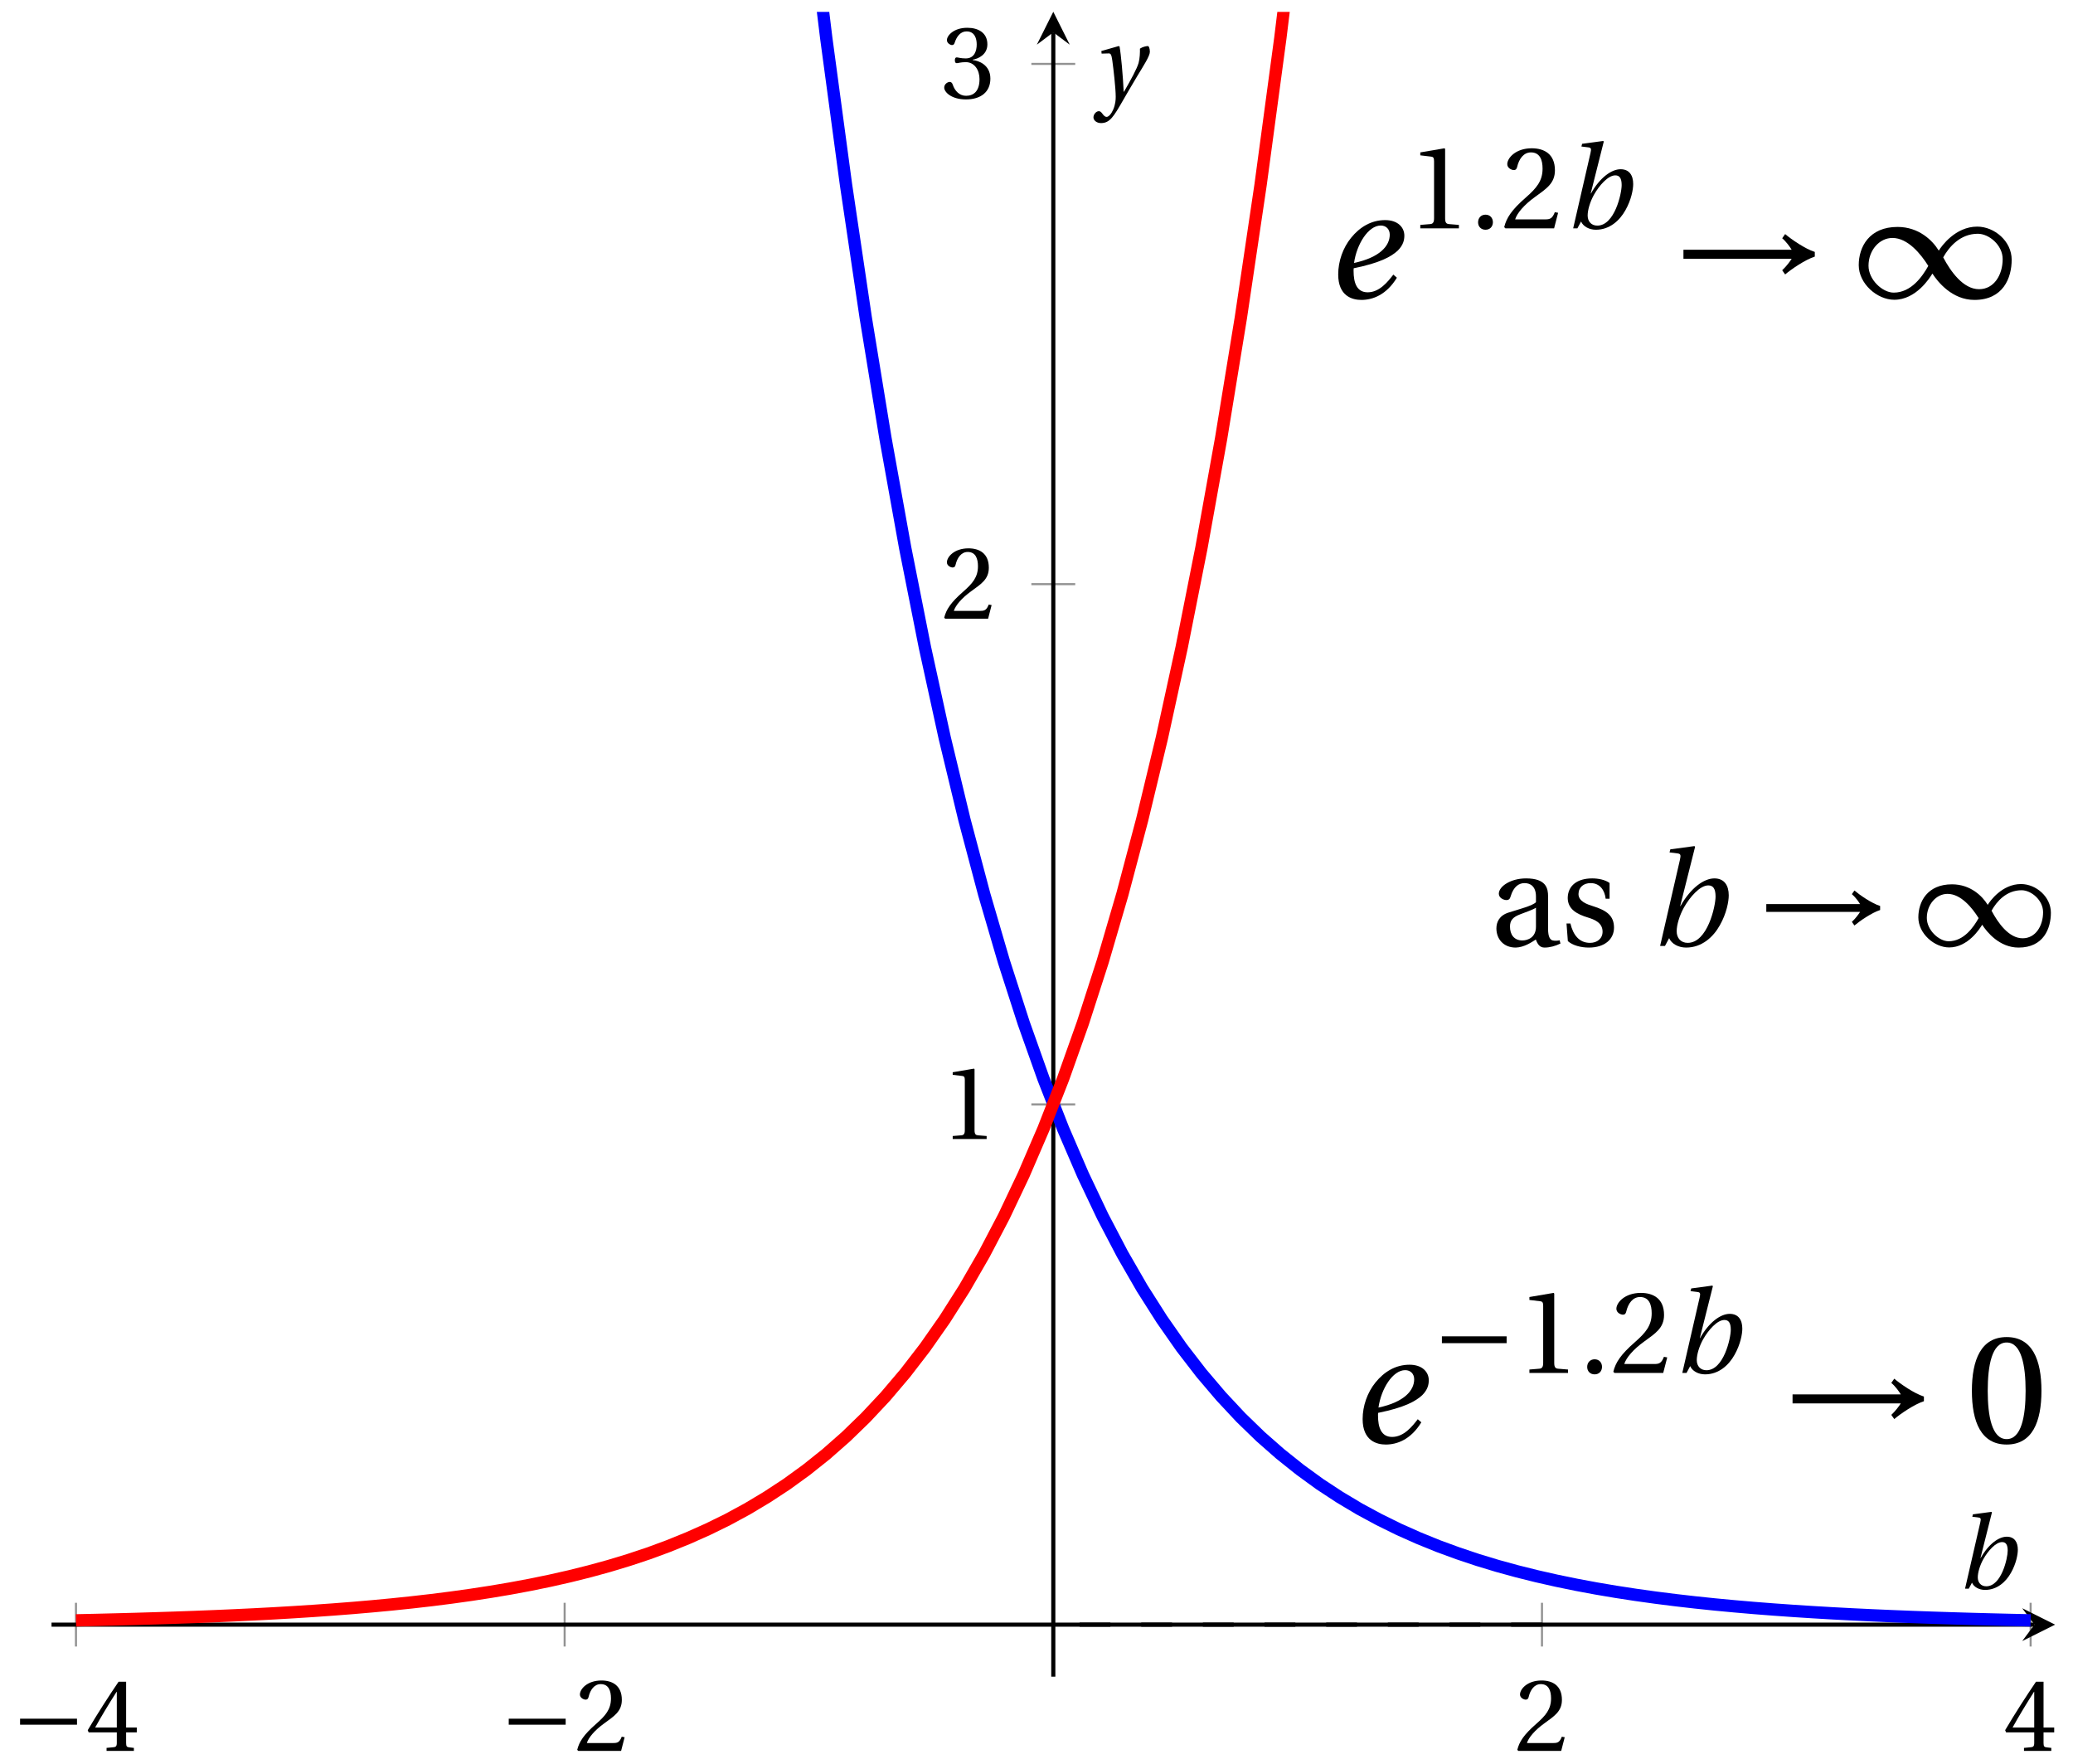 <svg xmlns="http://www.w3.org/2000/svg" xmlns:xlink="http://www.w3.org/1999/xlink" version="1.1" width="201" height="171" viewBox="0 0 201 171">
<defs>
<path id="font_1_3" d="M.635 .253V.311H.085V.253H.635Z"/>
<path id="font_2_6" d="M.3 .179V.077C.3 .043 .289 .037 .265 .035L.201 .029V0H.465V.029L.42 .034C.397 .037 .39 .043 .39 .077V.179H.493V.226H.39V.668H.317C.223 .53 .111 .356 .019 .2L.028 .179H.3M.091 .226C.151 .335 .221 .45 .298 .571H.3V.226H.091Z"/>
<path id="font_2_4" d="M.485 .132 .457 .137C.436 .083 .416 .076 .376 .076H.12C.136 .128 .195 .199 .288 .266 .384 .336 .458 .381 .458 .493 .458 .632 .366 .68 .261 .68 .124 .68 .053 .597 .053 .545 .053 .511 .091 .495 .108 .495 .126 .495 .133 .505 .137 .522 .153 .59 .192 .645 .254 .645 .331 .645 .353 .58 .353 .507 .353 .4 .299 .34 .212 .263 .089 .156 .046 .088 .027 .01L.037 0H.451L.485 .132Z"/>
<path id="font_2_3" d="M.437 0V.029L.353 .036C.332 .038 .32 .046 .32 .085V.674L.315 .68 .109 .645V.62L.202 .609C.219 .607 .226 .599 .226 .57V.085C.226 .066 .223 .054 .217 .047 .212 .04 .204 .037 .193 .036L.109 .029V0H.437Z"/>
<path id="font_2_5" d="M.13 .366C.13 .349 .135 .338 .148 .338 .16 .338 .187 .348 .235 .348 .32 .348 .368 .271 .368 .184 .368 .065 .309 .023 .238 .023 .172 .023 .129 .073 .11 .129 .104 .148 .094 .157 .08 .157 .062 .157 .027 .138 .027 .102 .027 .059 .096-.012 .237-.012 .382-.012 .473 .061 .473 .189 .473 .323 .358 .363 .303 .368V.372C.357 .381 .444 .421 .444 .52 .444 .631 .357 .68 .25 .68 .118 .68 .053 .604 .053 .561 .053 .53 .088 .513 .102 .513 .115 .513 .123 .52 .127 .533 .149 .601 .187 .645 .243 .645 .322 .645 .341 .575 .341 .519 .341 .459 .32 .384 .235 .384 .187 .384 .16 .394 .148 .394 .135 .394 .13 .384 .13 .366Z"/>
<clipPath id="clip_3">
<path transform="matrix(1,0,0,-1,4.997,162.545)" d="M0 0H194.264V161.394H0Z"/>
</clipPath>
<path id="font_4_2" d="M.435 .151C.399 .104 .345 .037 .27 .037 .2 .037 .179 .097 .179 .176 .179 .181 .179 .185 .18 .192 .348 .226 .421 .266 .464 .306 .499 .341 .506 .374 .506 .402 .506 .455 .464 .502 .382 .502 .292 .502 .218 .456 .163 .388 .11 .323 .08 .236 .08 .152 .08 .012 .171-.012 .229-.012 .302-.012 .39 .02 .458 .131L.435 .151M.182 .226C.199 .347 .274 .467 .354 .467 .389 .467 .412 .443 .412 .408 .412 .338 .351 .262 .182 .226Z"/>
<path id="font_2_1" d="M.133-.012C.172-.012 .195 .015 .196 .051 .196 .088 .172 .116 .133 .116 .095 .116 .07 .088 .07 .051 .07 .015 .095-.012 .133-.012Z"/>
<path id="font_4_1" d="M.494 .367C.494 .295 .434 .023 .287 .023 .236 .023 .205 .059 .205 .109 .205 .157 .226 .226 .258 .284 .303 .364 .378 .45 .44 .45 .477 .45 .494 .424 .494 .367M.342 .737 .337 .742 .158 .718 .152 .695 .209 .688C.234 .685 .238 .678 .229 .639L.082 0H.118L.149 .058C.167 .016 .218-.012 .275-.012 .392-.012 .477 .066 .526 .154 .576 .242 .592 .331 .592 .376 .592 .45 .559 .502 .485 .502 .409 .502 .31 .433 .233 .296H.231L.342 .737Z"/>
<path id="font_1_1" d="M.918 .297C.855 .317 .767 .378 .727 .412L.708 .385C.735 .362 .759 .328 .769 .311H.072V.253H.769C.76 .238 .735 .204 .708 .179L.727 .152C.767 .186 .856 .247 .918 .267V.297Z"/>
<path id="font_2_2" d="M.265 .645C.36 .645 .387 .497 .387 .334 .387 .171 .36 .023 .265 .023 .17 .023 .143 .171 .143 .334 .143 .497 .17 .645 .265 .645M.265 .68C.1 .68 .041 .534 .041 .334 .041 .134 .1-.012 .265-.012 .43-.012 .489 .134 .489 .334 .489 .534 .43 .68 .265 .68Z"/>
<path id="font_2_7" d="M.343 .143C.343 .062 .281 .041 .242 .041 .18 .041 .15 .085 .15 .144 .15 .191 .172 .215 .228 .236 .268 .251 .321 .27 .343 .284V.143M.433 .369C.433 .427 .42 .502 .269 .502 .156 .502 .067 .443 .067 .388 .067 .356 .104 .341 .123 .341 .144 .341 .15 .352 .155 .369 .177 .443 .218 .467 .258 .467 .297 .467 .343 .447 .343 .367V.325C.318 .299 .221 .274 .142 .249 .07 .227 .049 .177 .049 .13 .049 .055 .099-.012 .193-.012 .255-.01 .31 .027 .342 .048 .356 .011 .372-.012 .407-.012 .444-.012 .487-.001 .525 .018L.519 .042C.505 .039 .483 .037 .468 .041 .45 .045 .433 .064 .433 .127V.369Z"/>
<path id="font_2_8" d="M.367 .351V.468C.334 .492 .283 .502 .238 .502 .13 .502 .057 .451 .056 .356 .057 .273 .124 .236 .207 .211 .252 .197 .315 .174 .315 .106 .315 .055 .275 .023 .222 .023 .141 .023 .096 .082 .076 .167H.047L.057 .036C.093 .004 .154-.012 .213-.012 .332-.012 .4 .051 .4 .136 .4 .224 .346 .264 .243 .296 .202 .309 .136 .33 .136 .386 .137 .438 .176 .467 .226 .467 .297 .467 .331 .412 .338 .351H.367Z"/>
<path id="font_1_2" d="M.491 .157C.525 .104 .618-.012 .761-.012 .946-.012 1.001 .129 1.001 .247 1.001 .366 .89 .46 .779 .46 .638 .46 .548 .333 .532 .306H.531C.492 .37 .404 .458 .266 .458 .084 .458 .016 .33 .016 .212 .016 .093 .134-.011 .245-.011 .385-.011 .473 .129 .49 .157L.491 .157M.56 .262C.598 .33 .67 .414 .783 .414 .855 .414 .943 .341 .943 .251 .943 .15 .888 .057 .791 .057 .688 .057 .607 .173 .56 .262V.262M.464 .207C.426 .139 .354 .035 .241 .035 .169 .035 .079 .118 .079 .208 .079 .308 .149 .387 .233 .387 .333 .387 .417 .282 .464 .207Z"/>
<path id="font_4_3" d="M.071 .454 .074 .429 .142 .431C.164 .432 .169 .415 .177 .363 .188 .285 .21 .093 .21 .013 .21-.017 .208-.058 .186-.111 .168-.153 .142-.182 .122-.182 .107-.182 .096-.171 .081-.151 .069-.135 .061-.127 .046-.127 .02-.128-.005-.158-.005-.187-.005-.214 .024-.242 .068-.242 .153-.242 .19-.179 .278-.027 .298 .007 .358 .113 .42 .215 .477 .309 .54 .406 .54 .446 .54 .481 .529 .502 .522 .502 .503 .502 .469 .494 .444 .477 .445 .442 .443 .381 .431 .339 .415 .283 .356 .175 .29 .061H.287C.28 .214 .261 .425 .247 .498L.239 .502 .071 .454Z"/>
</defs>
<path transform="matrix(1,0,0,-1,4.997,162.545)" stroke-width=".199" stroke-linecap="butt" stroke-miterlimit="10" stroke-linejoin="miter" fill="none" stroke="#929292" d="M2.369 2.924V7.163M49.751 2.924V7.163M144.514 2.924V7.163M191.895 2.924V7.163"/>
<path transform="matrix(1,0,0,-1,4.997,162.545)" stroke-width=".199" stroke-linecap="butt" stroke-miterlimit="10" stroke-linejoin="miter" fill="none" stroke="#929292" d="M95.006 55.479H99.258M95.006 105.915H99.258M95.006 156.35H99.258"/>
<path transform="matrix(1,0,0,-1,4.997,162.545)" stroke-width=".399" stroke-linecap="butt" stroke-miterlimit="10" stroke-linejoin="miter" fill="none" stroke="#000000" d="M0 5.044H192.272"/>
<path transform="matrix(1,0,0,-1,197.269,157.501)" d="M1.993 0-1.196 1.594 0 0-1.196-1.594"/>
<path transform="matrix(1,0,0,-1,4.997,162.545)" stroke-width=".399" stroke-linecap="butt" stroke-miterlimit="10" stroke-linejoin="miter" fill="none" stroke="#000000" d="M97.132 0V159.402"/>
<path transform="matrix(0,-1,-1,-0,102.129,3.134)" d="M1.993 0-1.196 1.594 0 0-1.196-1.594"/>
<use data-text="&#x2212;" xlink:href="#font_1_3" transform="matrix(10.036,0,0,-10.037,1.093,169.74)"/>
<use data-text="4" xlink:href="#font_2_6" transform="matrix(10.036,0,0,-10.037,8.315,169.74)"/>
<use data-text="&#x2212;" xlink:href="#font_1_3" transform="matrix(10.036,0,0,-10.037,48.475,169.74)"/>
<use data-text="2" xlink:href="#font_2_4" transform="matrix(10.036,0,0,-10.037,55.697,169.74)"/>
<use data-text="2" xlink:href="#font_2_4" transform="matrix(10.036,0,0,-10.037,146.849,169.74)"/>
<use data-text="4" xlink:href="#font_2_6" transform="matrix(10.036,0,0,-10.037,194.23,169.74)"/>
<use data-text="1" xlink:href="#font_2_3" transform="matrix(10.036,0,0,-10.037,91.281,110.423)"/>
<use data-text="2" xlink:href="#font_2_4" transform="matrix(10.036,0,0,-10.037,91.281,59.984)"/>
<use data-text="3" xlink:href="#font_2_5" transform="matrix(10.036,0,0,-10.037,91.281,9.518)"/>
<g clip-path="url(#clip_3)">
<path transform="matrix(1,0,0,-1,4.997,162.545)" stroke-width="1.196" stroke-linecap="butt" stroke-miterlimit="10" stroke-linejoin="miter" fill="none" stroke="#0000ff" d="M2.369 6133.312 4.283 5567.073 6.198 5053.135 8.112 4586.46 10.027 4163.003 11.941 3778.755 13.855 3429.998 15.77 3113.46 17.684 2826.164 19.598 2565.529 21.513 2328.905 23.427 2114.116 25.342 1919.238 27.256 1742.305 29.17 1581.738 31.085 1436.041 32.999 1303.809 34.913 1183.772 36.828 1074.841 38.742 975.978 40.657 886.259 42.571 804.825 44.485 730.917 46.4 663.832 48.314 602.952 50.228 547.7 52.143 497.54 54.057 452.024 55.972 410.717 57.886 373.223 59.8 339.197 61.715 308.318 63.629 280.293 65.543 254.855 67.458 231.769 69.372 210.815 71.287 191.797 73.201 174.539 75.115 158.875 77.03 144.658 78.944 131.758 80.859 120.048 82.773 109.418 84.687 99.774 86.602 91.019 88.516 83.074 90.43 75.863 92.345 69.318 94.259 63.378 96.174 57.988 98.088 53.105 100.002 48.665 101.917 44.63 103.831 40.973 105.745 37.653 107.66 34.641 109.574 31.902 111.489 29.42 113.403 27.17 115.317 25.122 117.232 23.265 119.146 21.585 121.06 20.057 122.975 18.664 124.889 17.408 126.804 16.263 128.718 15.229 130.632 14.286 132.547 13.433 134.461 12.656 136.375 11.955 138.29 11.314 140.204 10.734 142.119 10.209 144.033 9.732 145.947 9.299 147.862 8.906 149.776 8.549 151.69 8.225 153.605 7.931 155.519 7.664 157.434 7.422 159.348 7.202 161.262 7.002 163.177 6.822 165.091 6.657 167.006 6.508 168.92 6.373 170.834 6.25 172.749 6.138 174.663 6.037 176.577 5.946 178.492 5.862 180.406 5.786 182.321 5.718 184.235 5.656 186.149 5.599 188.064 5.548 189.978 5.501 191.892 5.459"/>
<path transform="matrix(1,0,0,-1,4.997,162.545)" stroke-width="1.196" stroke-linecap="butt" stroke-miterlimit="10" stroke-linejoin="miter" fill="none" stroke="#ff0000" d="M2.369 5.459 4.283 5.501 6.198 5.548 8.112 5.599 10.027 5.656 11.941 5.718 13.855 5.786 15.77 5.862 17.684 5.946 19.598 6.037 21.513 6.138 23.427 6.25 25.342 6.373 27.256 6.508 29.17 6.657 31.085 6.822 32.999 7.002 34.913 7.202 36.828 7.421 38.742 7.664 40.657 7.931 42.571 8.225 44.485 8.548 46.4 8.905 48.314 9.298 50.228 9.731 52.143 10.209 54.057 10.734 55.972 11.314 57.886 11.95 59.8 12.656 61.715 13.433 63.629 14.286 65.543 15.224 67.458 16.263 69.372 17.408 71.287 18.664 73.201 20.052 75.115 21.58 77.03 23.265 78.944 25.122 80.859 27.165 82.773 29.42 84.687 31.902 86.602 34.636 88.516 37.648 90.43 40.967 92.345 44.625 94.259 48.655 96.174 53.1 98.088 57.98 100.002 63.371 101.917 69.31 103.831 75.853 105.745 83.064 107.66 91.006 109.574 99.76 111.489 109.403 113.403 120.031 115.317 131.74 117.232 144.64 119.146 158.853 121.06 174.516 122.975 191.774 124.889 210.785 126.804 231.737 128.718 254.819 130.632 280.253 132.547 308.277 134.461 339.153 136.375 373.168 138.29 410.663 140.204 451.958 142.119 497.473 144.033 547.624 145.947 602.871 147.862 663.741 149.776 730.816 151.69 804.714 153.605 886.132 155.519 975.837 157.434 1074.691 159.348 1183.611 161.262 1303.617 163.177 1435.849 165.091 1581.537 167.006 1742.083 168.92 1918.955 170.834 2113.839 172.749 2328.528 174.663 2565.105 176.577 2825.826 178.492 3113.072 180.406 3429.535 182.321 3778.266 184.235 4162.448 186.149 4585.829 188.064 5052.428 189.978 5566.316 191.892 6132.555"/>
<use data-text="e" xlink:href="#font_4_2" transform="matrix(15.055,0,0,-15.056,130.918,139.86)"/>
<use data-text="&#x2212;" xlink:href="#font_1_3" transform="matrix(11.411,0,0,-11.412,138.838,133.1)"/>
<use data-text="1" xlink:href="#font_2_3" transform="matrix(11.411,0,0,-11.412,147.049,133.1)"/>
<use data-text="." xlink:href="#font_2_1" transform="matrix(11.411,0,0,-11.412,153.097,133.1)"/>
<use data-text="2" xlink:href="#font_2_4" transform="matrix(11.411,0,0,-11.412,156.121,133.1)"/>
<use data-text="b" xlink:href="#font_4_1" transform="matrix(11.411,0,0,-11.412,162.181,133.1)"/>
<use data-text="&#x2192;" xlink:href="#font_1_1" transform="matrix(15.055,0,0,-15.056,172.724,139.86)"/>
<use data-text="0" xlink:href="#font_2_2" transform="matrix(15.055,0,0,-15.056,190.579,139.86)"/>
<use data-text="a" xlink:href="#font_2_7" transform="matrix(13.047,0,0,-13.048,144.453,91.706)"/>
<use data-text="s" xlink:href="#font_2_8" transform="matrix(13.047,0,0,-13.048,151.277,91.706)"/>
<use data-text="b" xlink:href="#font_4_1" transform="matrix(13.047,0,0,-13.048,159.897,91.706)"/>
<use data-text="&#x2192;" xlink:href="#font_1_1" transform="matrix(13.047,0,0,-13.048,170.322,91.706)"/>
<use data-text="&#x221e;" xlink:href="#font_1_2" transform="matrix(13.047,0,0,-13.048,185.796,91.706)"/>
<use data-text="e" xlink:href="#font_4_2" transform="matrix(15.055,0,0,-15.056,128.549,28.895)"/>
<use data-text="1" xlink:href="#font_2_3" transform="matrix(11.411,0,0,-11.412,136.469,22.135)"/>
<use data-text="." xlink:href="#font_2_1" transform="matrix(11.411,0,0,-11.412,142.517,22.135)"/>
<use data-text="2" xlink:href="#font_2_4" transform="matrix(11.411,0,0,-11.412,145.541,22.135)"/>
<use data-text="b" xlink:href="#font_4_1" transform="matrix(11.411,0,0,-11.412,151.601,22.135)"/>
<use data-text="&#x2192;" xlink:href="#font_1_1" transform="matrix(15.055,0,0,-15.056,162.144,28.895)"/>
<use data-text="&#x221e;" xlink:href="#font_1_2" transform="matrix(15.055,0,0,-15.056,179.984,28.895)"/>
<path transform="matrix(1,0,0,-1,4.997,162.545)" stroke-width=".399" stroke-linecap="butt" stroke-dasharray="2.989,2.989" stroke-miterlimit="10" stroke-linejoin="miter" fill="none" stroke="#000000" d="M144.514 5.044H97.132"/>
</g>
<use data-text="b" xlink:href="#font_4_1" transform="matrix(10.036,0,0,-10.037,189.71,154.014)"/>
<use data-text="y" xlink:href="#font_4_3" transform="matrix(10.036,0,0,-10.037,106.073,9.504)"/>
</svg>
